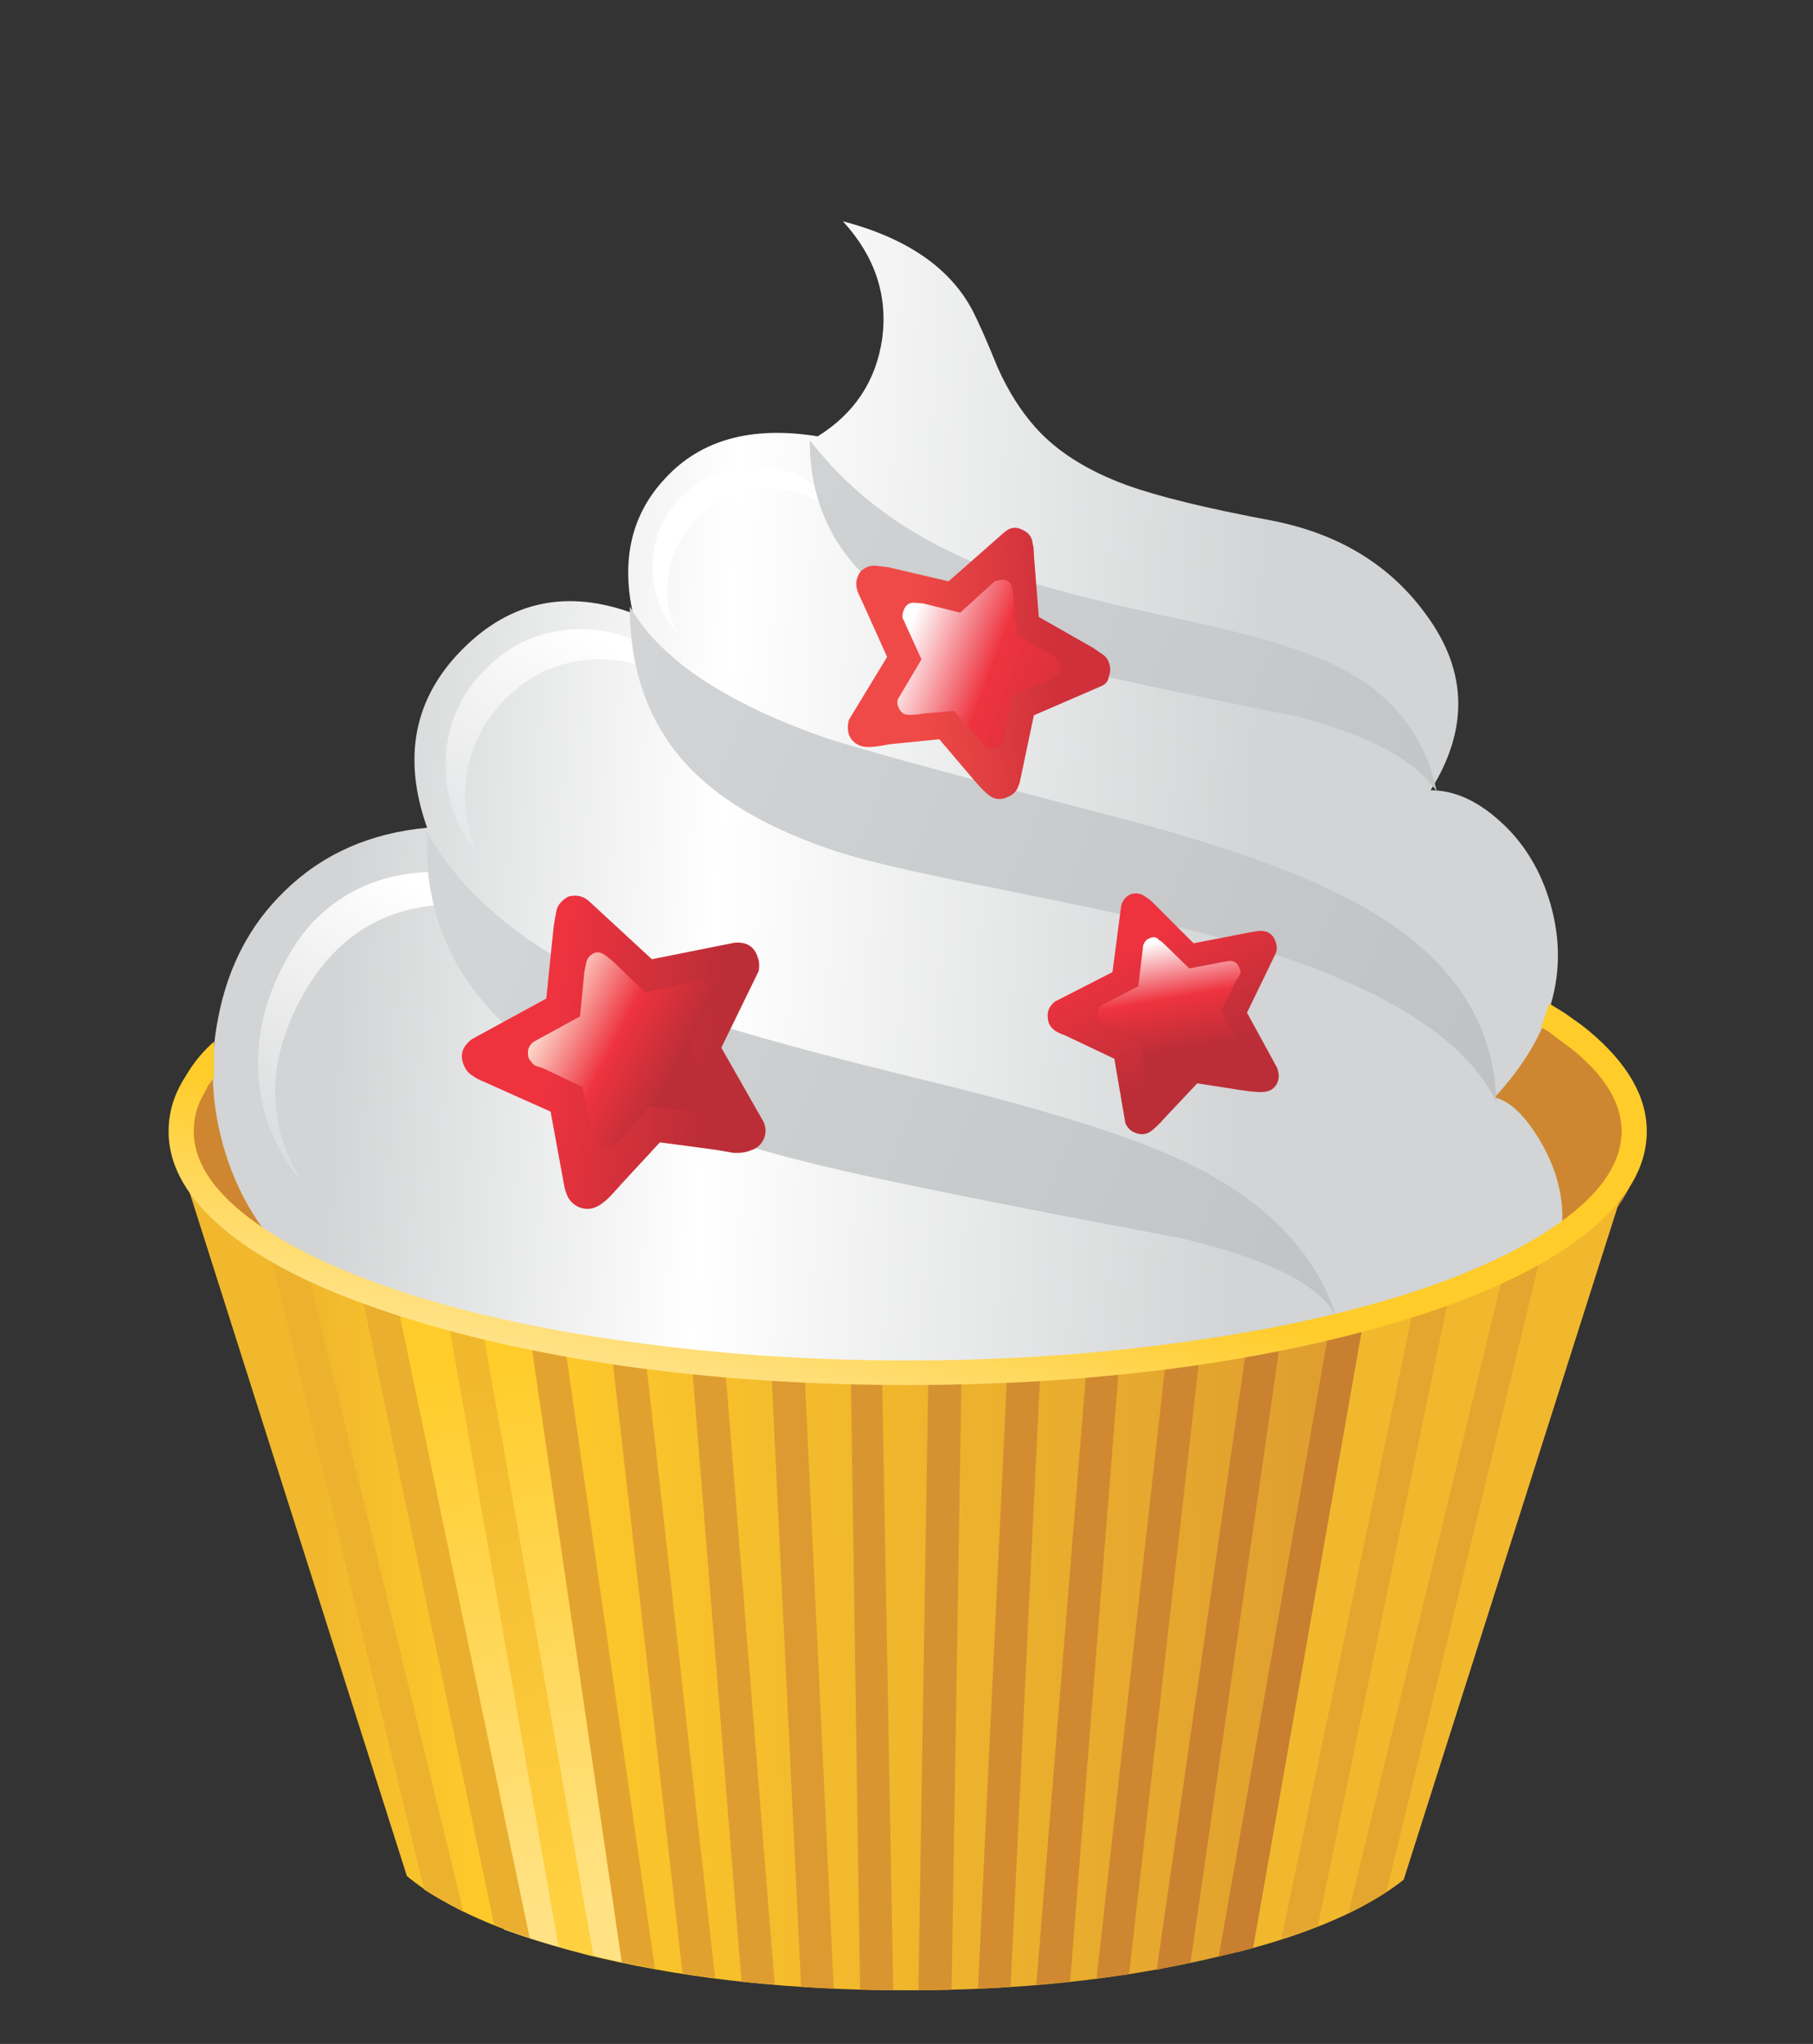 <svg xmlns="http://www.w3.org/2000/svg" xmlns:xlink="http://www.w3.org/1999/xlink" preserveAspectRatio="none" width="284" height="320"><rect width="100%" height="100%" fill="#333333" stroke="none"/><defs><linearGradient id="a" gradientUnits="userSpaceOnUse" x1="156.963" y1="394.038" x2="83.037" y2="390.163" spreadMethod="pad"><stop offset="0%" stop-color="#D2D4D5"/><stop offset="58.824%" stop-color="#FFF"/><stop offset="100%" stop-color="#D2D4D5"/></linearGradient><linearGradient id="b" gradientUnits="userSpaceOnUse" x1="87.563" y1="397.563" x2="76.537" y2="417.438" spreadMethod="pad"><stop offset="0%" stop-color="#FFF"/><stop offset="100%" stop-color="#DDDEDF"/></linearGradient><linearGradient id="c" gradientUnits="userSpaceOnUse" x1="105.225" y1="379.063" x2="94.875" y2="393.837" spreadMethod="pad"><stop offset="0%" stop-color="#FFF"/><stop offset="100%" stop-color="#E7E8E9"/></linearGradient><linearGradient id="d" gradientUnits="userSpaceOnUse" x1="95.287" y1="403.825" x2="174.112" y2="435.675" spreadMethod="pad"><stop offset="0%" stop-color="#D2D4D5"/><stop offset="100%" stop-color="#BEC0C2"/></linearGradient><linearGradient id="e" gradientUnits="userSpaceOnUse" x1="105.238" y1="381.625" x2="183.063" y2="413.075" spreadMethod="pad"><stop offset="0%" stop-color="#D2D4D5"/><stop offset="100%" stop-color="#BEC0C2"/></linearGradient><linearGradient id="f" gradientUnits="userSpaceOnUse" x1="112.413" y1="363.938" x2="190.188" y2="395.362" spreadMethod="pad"><stop offset="0%" stop-color="#D2D4D5"/><stop offset="100%" stop-color="#BEC0C2"/></linearGradient><linearGradient id="g" gradientUnits="userSpaceOnUse" x1="175.475" y1="453.725" x2="81.125" y2="455.375" spreadMethod="pad"><stop offset="0%" stop-color="#D99630"/><stop offset="85.098%" stop-color="#FFCC2A"/><stop offset="100%" stop-color="#F1B82D"/></linearGradient><linearGradient id="h" gradientUnits="userSpaceOnUse" x1="100.375" y1="481.538" x2="93.325" y2="437.063" spreadMethod="pad"><stop offset="0%" stop-color="#FFE284"/><stop offset="100%" stop-color="#FFCC2A"/></linearGradient><linearGradient id="i" gradientUnits="userSpaceOnUse" x1="100.888" y1="480.438" x2="93.413" y2="438.063" spreadMethod="pad"><stop offset="0%" stop-color="#FFD040"/><stop offset="100%" stop-color="#F1B82D"/></linearGradient><linearGradient id="j" gradientUnits="userSpaceOnUse" x1="126.775" y1="426.387" x2="122.625" y2="444.412" spreadMethod="pad"><stop offset="0%" stop-color="#FFCC2A"/><stop offset="100%" stop-color="#FFE697"/></linearGradient><linearGradient id="k" gradientUnits="userSpaceOnUse" x1="140.575" y1="379.762" x2="129.525" y2="380.537" spreadMethod="pad"><stop offset="0%" stop-color="#CF303A"/><stop offset="100%" stop-color="#EF4A47"/></linearGradient><linearGradient id="l" gradientUnits="userSpaceOnUse" x1="141.938" y1="382.325" x2="128.762" y2="377.275" spreadMethod="pad"><stop offset="0%" stop-color="#D6313B"/><stop offset="47.059%" stop-color="#EE333F"/><stop offset="100%" stop-color="#FFF"/></linearGradient><linearGradient id="m" gradientUnits="userSpaceOnUse" x1="152.563" y1="411.938" x2="147.637" y2="402.663" spreadMethod="pad"><stop offset="0%" stop-color="#BC2E37"/><stop offset="100%" stop-color="#EE333F"/></linearGradient><linearGradient id="n" gradientUnits="userSpaceOnUse" x1="150.775" y1="411.475" x2="149.225" y2="402.625" spreadMethod="pad"><stop offset="0%" stop-color="#BC2E37"/><stop offset="47.059%" stop-color="#EE333F"/><stop offset="100%" stop-color="#FFF"/></linearGradient><linearGradient id="o" gradientUnits="userSpaceOnUse" x1="112.4" y1="413.113" x2="99.4" y2="411.287" spreadMethod="pad"><stop offset="0%" stop-color="#BC2E37"/><stop offset="100%" stop-color="#EE333F"/></linearGradient><linearGradient id="p" gradientUnits="userSpaceOnUse" x1="109.5" y1="413.475" x2="99.4" y2="408.325" spreadMethod="pad"><stop offset="0%" stop-color="#BC2E37"/><stop offset="47.059%" stop-color="#EE333F"/><stop offset="100%" stop-color="#FDD8CB"/></linearGradient><path fill="#FFF" fill-opacity="0" d="M284 0H0v320h284V0z" id="q"/><path fill="#CE8730" d="M170.75 433.75q17.55-6.15 17.55-14.8 0-8.7-17.55-14.9-17.55-6.2-42.25-6.2-24.65 0-41.85 6.1-17.15 6.1-17.15 14.8 0 8.7 17.15 14.9 17.35 6.3 41.85 6.3 24.7 0 42.25-6.2z" id="r"/><path fill="url(#a)" d="M121.35 361.55q-8.05-1.3-12.4 3.4-4.1 4.35-2.65 11-8-2.95-13.85 2.9-5.95 5.95-2.9 14.55-7 .65-11.6 5.15-4.2 4.05-5.4 10.25-1.2 5.95.8 11.75 2.1 6.05 7.05 9.65 14.45 9.75 39.85 10.05 9.15.1 22.2-.95 7.4-.65 21.55-2 17.35-1.4 17.95-11.45.25-3.55-1.8-7-1.85-3.1-3.7-3.5 7.4-7.95 4.2-16.85-1.3-3.55-4-5.85-2.65-2.3-5.4-2.3 4.65-7.4-.3-14.2-4.4-6.15-12.65-7.75-8-1.5-11.85-2.9-4.75-1.75-7.35-4.65-1.8-2-3.1-4.9-1.3-3.2-2.05-4.65-2.75-5.2-10.55-7.25 3.9 4.25 3.2 9.55-.75 5.15-5.25 7.95z" id="s"/><path fill="#FFF" d="M116.2 363.95q-3.4 0-5.85 2.45-2.45 2.4-2.45 5.8 0 3.05 1.95 5.3-.75-1.65-.75-3.4 0-3.45 2.45-5.85 2.4-2.45 5.85-2.45 1.85 0 3.55.8 1.65.8 2.8 2.25-1-2.2-3-3.55-2.05-1.35-4.55-1.35z" id="t"/><path fill="url(#b)" d="M89.85 397q-4.1.1-7.2 2.1-2.75 1.75-4.4 4.75-2.65 4.55-2.45 9.35.2 5 3.45 8.85-4.15-6.95 0-14.7 4.25-7.9 12.95-7.7L89.85 397z" id="u"/><path fill="url(#c)" d="M92.65 390.8q0-4.55 3.25-7.85 3.2-3.25 7.75-3.25 2.5 0 4.8 1.1 2.15 1.1 3.7 2.95-1.35-2.95-4-4.7-2.75-1.8-6.1-1.8-4.55 0-7.75 3.25-3.25 3.25-3.25 7.8 0 3.9 2.5 7.05-.9-2.35-.9-4.55z" id="v"/><path fill="url(#d)" d="M125.15 421.7q9.2 2 25.8 5.1 11.23 2.691 12.7 6.7-2.334-7.988-12.15-12.8-6.45-3.15-22-6.9-16.65-4.05-23.4-6.85-11.95-5-16.55-13.2-.55 11.8 10.55 18.95 8.25 5.35 25.05 9z" id="w"/><path fill="url(#e)" d="M106.05 375.4q0 8.05 4.9 13.15 4.05 4.2 12 6.8 3.55 1.15 13 3 11.2 2.25 16.25 3.5 20.2 5.2 24.4 13.85-.25-9.4-9.8-15.25-6.75-4.2-21.65-8.05-20.05-5.2-23.55-6.45-11.95-4.25-15.55-10.55z" id="x"/><path fill="url(#f)" d="M127.55 374.85q5.1 3.55 15.7 5.9 5.85 1.35 17.15 3.6 8.8 2.3 11.35 6.1-1.4-6.6-7.55-9.9-3.9-2.15-13.7-4.2-11-2.35-15.85-4.3-8.85-3.55-13.95-10.2 0 8.25 6.85 13z" id="y"/><path fill="url(#g)" d="M187.15 422.1q-4.1 7.05-20.5 11.65-16.6 4.7-38.15 4.7-21.5 0-38.1-4.7-16.4-4.6-20.5-11.65l18 56.6q4.9 4.1 15.85 6.7 11.25 2.6 24.9 2.6 13.4 0 24.5-2.55Q164 483 169.05 479l18.1-56.9z" id="z"/><path fill="#F1B82D" d="M179 429q-5.8 3.1-14.5 5.35l-9 50.55q9-2.3 13.55-5.9l18.1-56.9q-2.2 3.7-8.15 6.9z" id="A"/><path fill="url(#h)" d="M99.5 435.85q-6.95-1.25-13.25-3.35l9.55 50.55q4.65 1.7 10.95 2.95l-7.25-50.15z" id="B"/><path fill="#ECB22E" d="M89.3 479.8q.8.55 3.2 1.8l-12.55-51.65q-2-.95-3.1-1.65l12.45 51.5z" id="C"/><path fill="#EAAF2E" d="M87.25 432.75q-1.05-.25-2.95-1l10.7 50.9q.7.35 2.9 1.1l-10.65-51z" id="D"/><path fill="url(#i)" d="M94.15 434.7q-1.9-.4-2.8-.7l8.9 50.45 2.85.8-8.95-50.55z" id="E"/><path fill="#E3A42F" d="M100.85 436.1l-2.8-.5 7.35 50.15 2.7.5-7.25-50.15z" id="F"/><path fill="#E1A12F" d="M107.4 437.1l-2.75-.35 5.7 49.9 2.65.35-5.6-49.9z" id="G"/><path fill="#DE9D30" d="M113.85 437.8l-2.7-.2 4 49.7 2.7.25-4-49.75z" id="H"/><path fill="#DC9A30" d="M120.3 438.25l-2.7-.15 2.4 49.6q.85.1 2.65.15l-2.35-49.6z" id="I"/><path fill="#D99630" d="M126.6 438.45l-2.55-.05.75 49.55 2.7.05-.9-49.55z" id="J"/><path fill="#D59230" d="M133.05 438.4l-2.7.05-.8 49.55 2.7-.05.8-49.55z" id="K"/><path fill="#D38D30" d="M139.45 438.1l-2.7.15-2.35 49.6q1.25 0 2.65-.15l2.4-49.6z" id="L"/><path fill="#D08930" d="M145.85 437.6l-2.65.2-4.05 49.75 2.75-.25 3.95-49.7z" id="M"/><path fill="#CE8730" d="M152.4 436.75l-2.75.35-5.6 49.95q.85-.15 2.65-.35l5.7-49.95z" id="N"/><path fill="#CA8130" d="M158.95 435.6q-.85.2-2.75.5l-7.25 50.25q.9-.25 2.75-.6l7.25-50.15z" id="O"/><path fill="#C87F30" d="M165.7 434q-.9.3-2.8.7l-8.9 50.55q1.95-.45 2.8-.7l8.9-50.55z" id="P"/><path fill="#E5A62F" d="M172.7 431.75q-1.8.75-2.9 1l-10.7 51.05q.75-.2 2.95-1l10.65-51.05z" id="Q"/><path fill="#E5A62F" d="M180.2 428.3q-1.4.85-3.1 1.65l-12.55 51.8q1.9-1 3.1-1.75l12.55-51.7z" id="R"/><path fill="url(#j)" d="M188.85 418.1q0-4.25-4.75-8.2-.4-.35-1.9-1.4l-1.3-.8-.65 1.95q.6.3.8.5l1.75 1.3q4 3.25 4 6.65 0 3.6-4.45 7-4.3 3.3-12.15 5.95-8.2 2.7-18.7 4.15-10.95 1.55-22.8 1.55h-.05q-11.85 0-22.8-1.55-10.55-1.45-18.7-4.15Q79.3 428.4 75 425.1q-4.45-3.4-4.45-7 0-1.7.85-3.1.2-.35.3-.6l.5-.65v-2.95q-1.3 1.15-2.15 2.55l-.4.65q-1.15 1.95-1.15 4.1 0 4.35 4.85 8.25 4.7 3.75 13.25 6.55 8.25 2.75 18.95 4.3 11.05 1.55 23.1 1.55h.05q12.05 0 23.1-1.55 10.7-1.55 19.05-4.3 8.45-2.8 13.15-6.55 4.85-3.9 4.85-8.25z" id="S"/><path fill="url(#k)" d="M138.95 371.2q0-.65-.1-.9-.05-.8-.85-1.15-.75-.4-1.45.2l-4.55 4-4.9-1.15-.85-.1q-.55-.1-1 .15-.5.25-.65.75-.2.45-.05 1 .05.25.4.95l2.05 4.55-3.1 5.1q-.2.65 0 1.25.25.6.85.85.45.2 1.25.1.45-.05 1.25-.2l4-.4 2.55 3q1.25 1.5 1.8 1.75.6.25 1.2-.05.65-.25.85-.8.15-.35.15-.4l1.15-5.45 5.55-2.4q.5-.25.55-.75.2-.5.05-1-.15-.55-.55-.8l-.8-.55-4.4-2.5-.4-5.05z" id="T"/><path fill="url(#l)" d="M136.65 373.25q-.35-.1-.9.1l-2.8 2.55-3-.75-.6-.05q-.75-.1-1 .6-.1.2-.1.6l1.55 3.4-1.75 2.95q-.05.1-.15.25-.15.35.05.75.15.35.45.5.3.1.8.05.3 0 .8-.1l2.45-.2 1.65 1.85q.8.95 1.1 1.1.85.25 1.3-.6v-.2l.7-3.4 2.9-1.2q.5-.25.55-.3.3-.05.45-.45.25-.7-.35-1.15l-3.2-1.85-.35-3.75q-.1-.55-.55-.7z" id="U"/><path fill="url(#m)" d="M158.65 403.6q.15-.4 0-.85-.3-1.05-1.45-.95-.05 0-.85.15l-4.4.85-3.15-3.15q-.45-.45-.65-.55-.6-.5-1.3-.3-.65.3-.8 1l-.7 5.35-4.7 2.4q-.8.65-.5 1.7.15.4.5.65.3.2.85.4l4 1.9.9 5.25q.25.55.75.75.55.25 1.05.05.45-.15 1.6-1.45l2.45-2.6 3.55.55q1.65.25 2.15.1.55-.15.8-.65.25-.55.05-1.1 0-.1-.15-.35l-2.35-4.3 2.35-4.85z" id="V"/><path fill="url(#n)" d="M154.2 408.3l1.2-2.45q.25-.25.3-.5.15-.25 0-.5-.25-.7-.95-.6l-3.15.6-2-1.95q-.3-.3-.45-.35-.3-.4-.8-.15-.3.1-.5.55l-.4 3.35-2.9 1.5q-.55.35-.35 1 .05.25.35.45l3 1.4.55 3.05.05.2q.25.75 1.1.5.25-.1 1-.85l1.5-1.6 2.15.3q1.15.15 1.35.05.35-.1.5-.4.2-.3.05-.65 0-.15-.1-.2l-1.5-2.75z" id="W"/><path fill="url(#o)" d="M116.45 403.9q-.4-1.25-1.85-1.15l-6.75 1.35-5.15-4.75q-.7-.6-1.65-.35-.9.5-1 1.3-.05.2-.2 1.15l-.6 5.85-6.05 3.3q-1.2.9-.65 2.15.25.6.75.85.2.2 1.05.55l5.25 2.35 1.15 6.25.15.45q.25.7.95 1.05.7.3 1.35.05.55-.2 1.2-.85.7-.75 1-1.1l3.1-3.35 4.5.6q1.2.2 1.45.25.9.05 1.45-.2.7-.2 1.05-.9.3-.7 0-1.4l-3.45-6.05 3.05-6.25q.1-.7-.1-1.15z" id="X"/><path fill="url(#p)" d="M112.45 408l.25-.65q.15-.3 0-.7-.35-.85-1.2-.75-.45.1-.65.15l-3.55.75-2.65-2.55-.5-.4q-.55-.45-1-.25-.55.25-.65.8l-.15.75-.35 3.6-3.75 2.05q-.65.45-.45 1.3.1.25.45.6.15.1.7.25l3.25 1.55.8 4.15q.15.45.6.7.4.2.85.05.6-.25 1.35-1.25l1.9-2.1 2.85.4q1.4.15 1.8 0 .45-.2.65-.6.2-.45 0-.85l-2.15-3.75 1.6-3.25z" id="Y"/></defs><use xlink:href="#q"/><use xlink:href="#r" transform="matrix(1.924 0 0 1.924 -105.385 -627.309)"/><use xlink:href="#s" transform="matrix(1.924 0 0 1.924 -105.385 -627.309)"/><use xlink:href="#t" transform="matrix(1.924 0 0 1.924 -105.385 -627.309)"/><use xlink:href="#u" transform="matrix(1.924 0 0 1.924 -105.385 -627.309)"/><use xlink:href="#v" transform="matrix(1.924 0 0 1.924 -105.385 -627.309)"/><use xlink:href="#w" transform="matrix(1.924 0 0 1.924 -105.385 -627.309)"/><use xlink:href="#x" transform="matrix(1.924 0 0 1.924 -105.385 -627.309)"/><use xlink:href="#y" transform="matrix(1.924 0 0 1.924 -105.385 -627.309)"/><use xlink:href="#z" transform="matrix(1.924 0 0 1.924 -105.385 -627.309)"/><use xlink:href="#A" transform="matrix(1.924 0 0 1.924 -105.385 -627.309)"/><use xlink:href="#B" transform="matrix(1.924 0 0 1.924 -105.385 -627.309)"/><use xlink:href="#C" transform="matrix(1.924 0 0 1.924 -105.385 -627.309)"/><use xlink:href="#D" transform="matrix(1.924 0 0 1.924 -105.385 -627.309)"/><use xlink:href="#E" transform="matrix(1.924 0 0 1.924 -105.385 -627.309)"/><use xlink:href="#F" transform="matrix(1.924 0 0 1.924 -105.385 -627.309)"/><use xlink:href="#G" transform="matrix(1.924 0 0 1.924 -105.385 -627.309)"/><use xlink:href="#H" transform="matrix(1.924 0 0 1.924 -105.385 -627.309)"/><use xlink:href="#I" transform="matrix(1.924 0 0 1.924 -105.385 -627.309)"/><use xlink:href="#J" transform="matrix(1.924 0 0 1.924 -105.385 -627.309)"/><use xlink:href="#K" transform="matrix(1.924 0 0 1.924 -105.385 -627.309)"/><use xlink:href="#L" transform="matrix(1.924 0 0 1.924 -105.385 -627.309)"/><use xlink:href="#M" transform="matrix(1.924 0 0 1.924 -105.385 -627.309)"/><use xlink:href="#N" transform="matrix(1.924 0 0 1.924 -105.385 -627.309)"/><use xlink:href="#O" transform="matrix(1.924 0 0 1.924 -105.385 -627.309)"/><use xlink:href="#P" transform="matrix(1.924 0 0 1.924 -105.385 -627.309)"/><use xlink:href="#Q" transform="matrix(1.924 0 0 1.924 -105.385 -627.309)"/><use xlink:href="#R" transform="matrix(1.924 0 0 1.924 -105.385 -627.309)"/><use xlink:href="#S" transform="matrix(1.924 0 0 1.924 -105.385 -627.309)"/><use xlink:href="#T" transform="matrix(1.924 0 0 1.924 -105.385 -627.309)"/><use xlink:href="#U" transform="matrix(1.924 0 0 1.924 -105.385 -627.309)"/><use xlink:href="#V" transform="matrix(1.924 0 0 1.924 -105.385 -627.309)"/><use xlink:href="#W" transform="matrix(1.924 0 0 1.924 -105.385 -627.309)"/><use xlink:href="#X" transform="matrix(1.924 0 0 1.924 -105.385 -627.309)"/><use xlink:href="#Y" transform="matrix(1.924 0 0 1.924 -105.385 -627.309)"/></svg>
